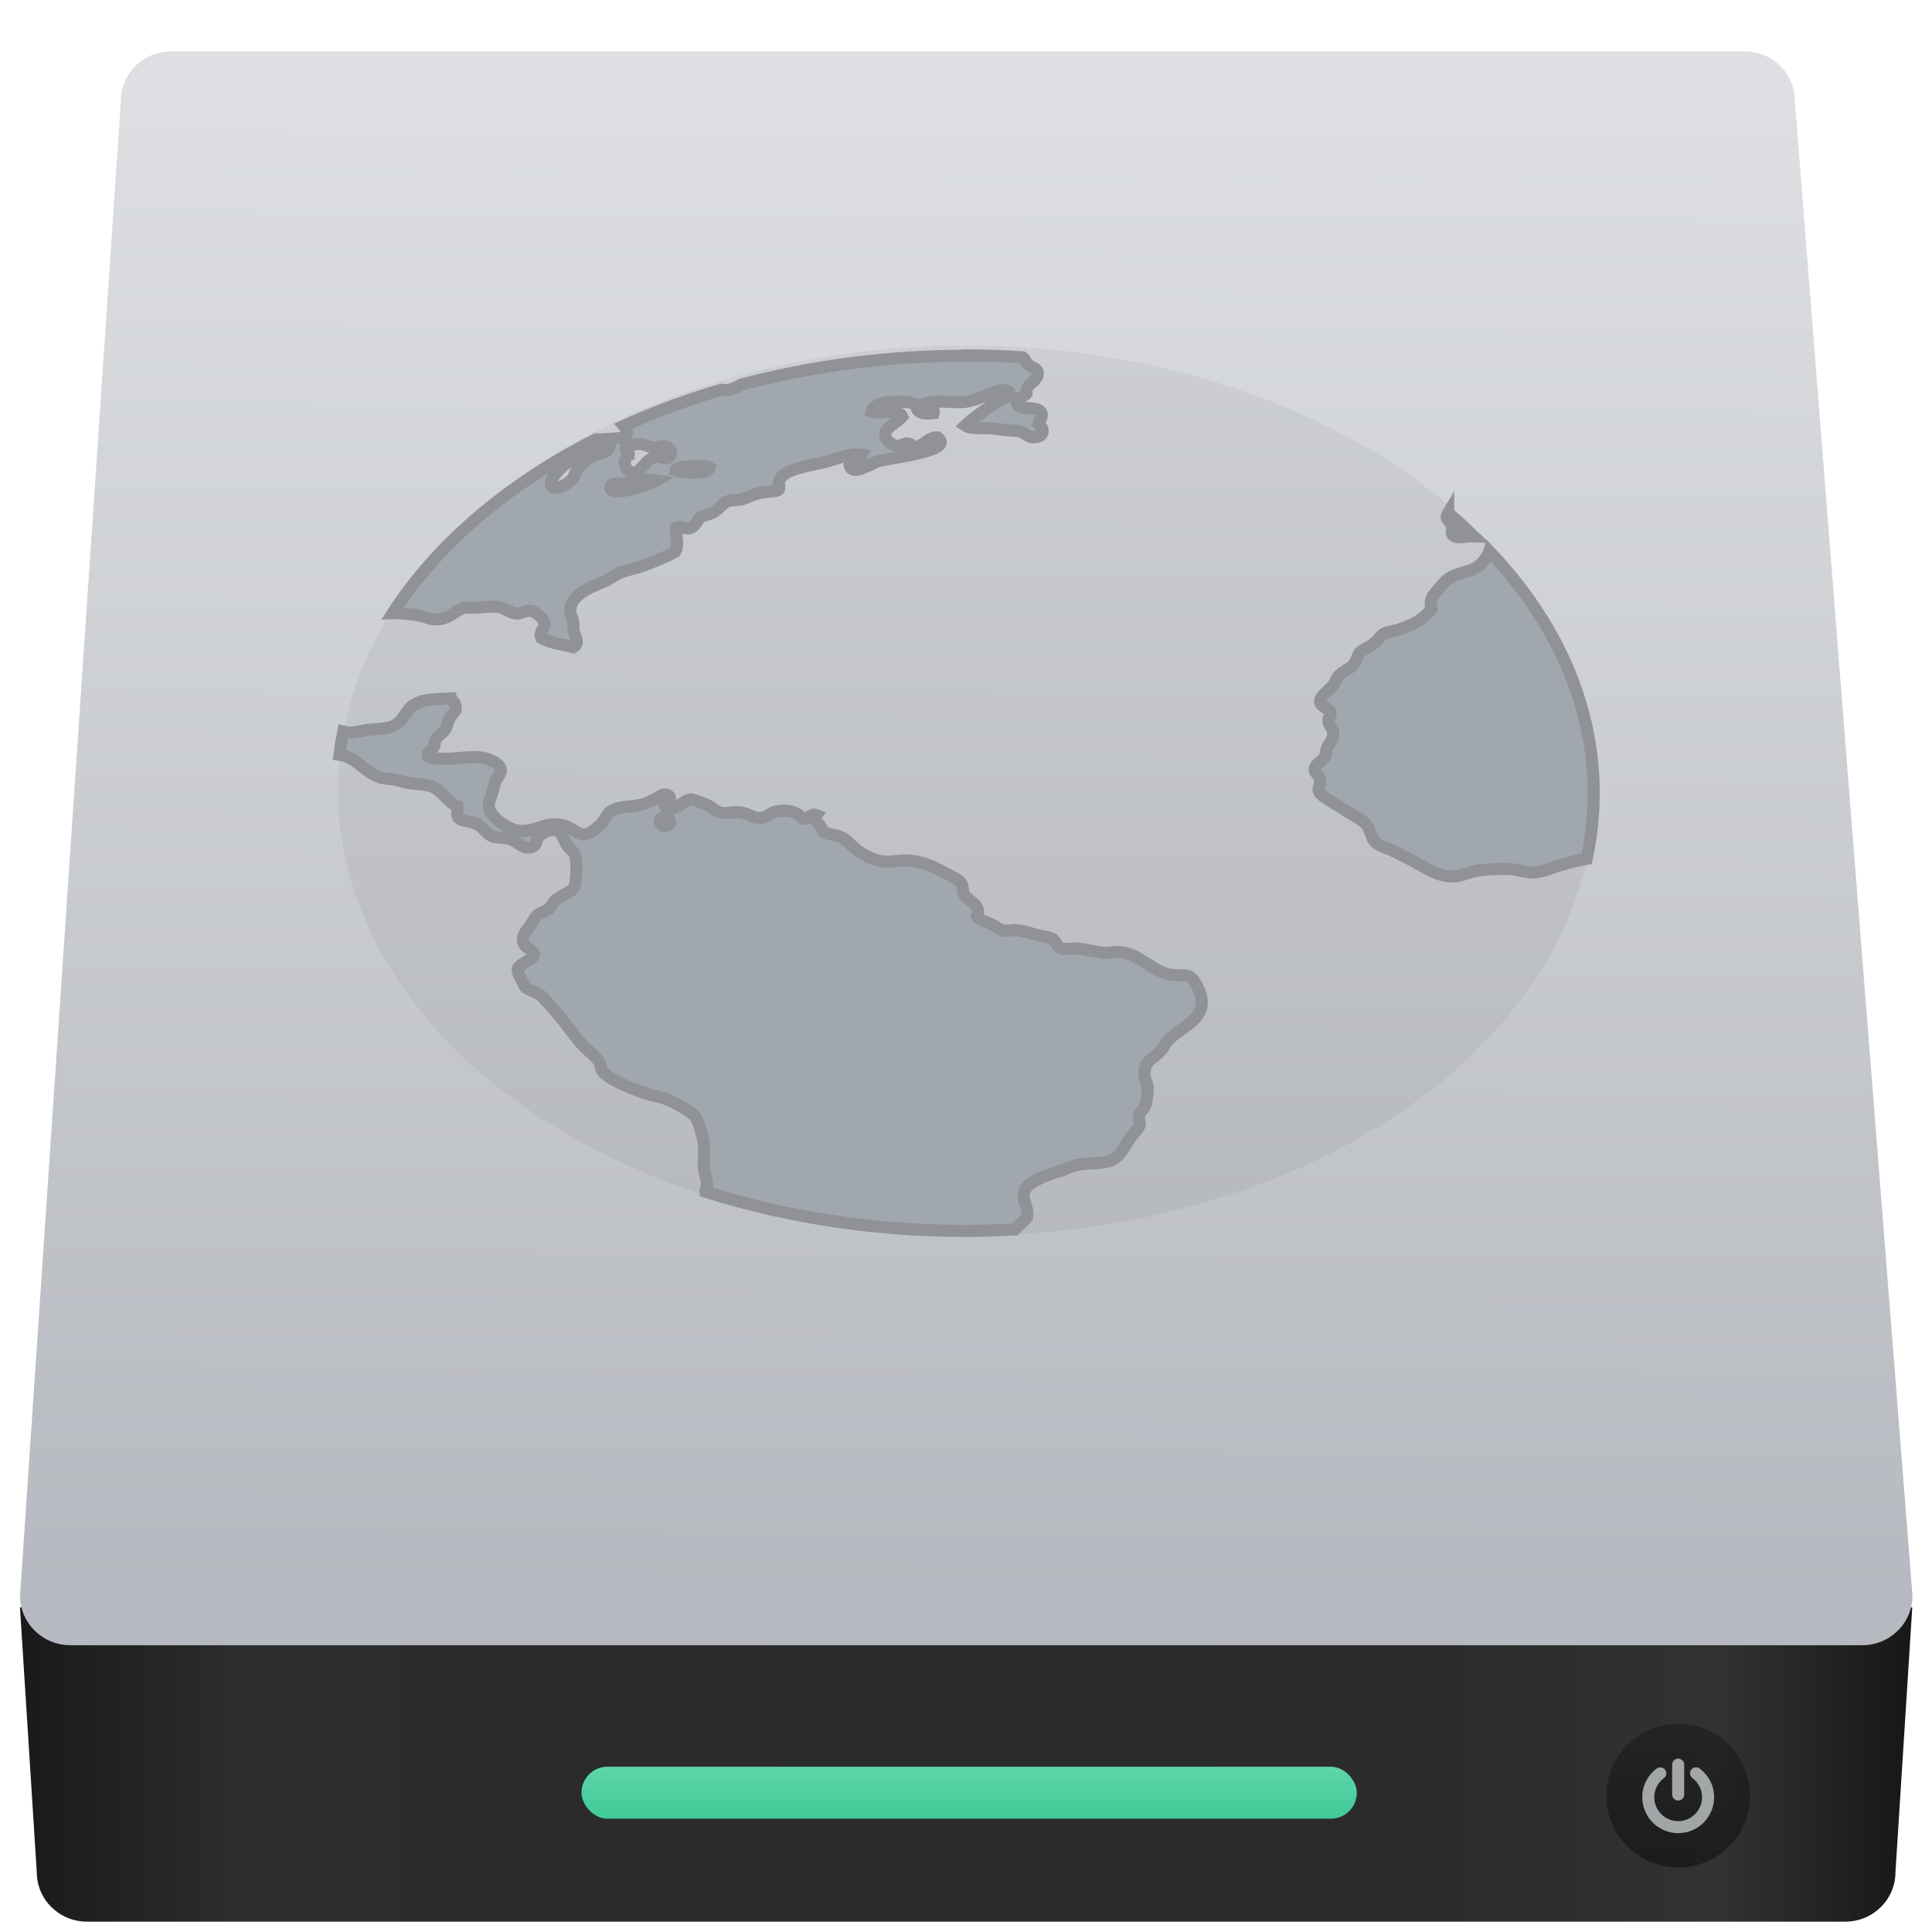 <svg width="48" height="48" version="1.1" xmlns="http://www.w3.org/2000/svg" xmlns:xlink="http://www.w3.org/1999/xlink">
 <defs>
  <linearGradient x2="47" y1="23.5" y2="23.5" gradientUnits="userSpaceOnUse">
   <stop stop-color="#a9a3d4" offset="0"/>
   <stop stop-color="#87baff" offset=".47"/>
   <stop stop-color="#89ec85" offset="1"/>
  </linearGradient>
  <linearGradient id="d" x1="10.094" x2="122.72" y1="107.36" y2="107.36" gradientTransform="matrix(.348 0 0 .342 -5.741 1006.2)" gradientUnits="userSpaceOnUse">
   <stop stop-color="#1a1a1a" offset="0"/>
   <stop stop-color="#2c2c2e" offset=".111"/>
   <stop stop-color="#2b2b2d" offset=".29"/>
   <stop stop-color="#2a2b2d" offset=".512"/>
   <stop stop-color="#2b2b2d" offset=".752"/>
   <stop stop-color="#323232" offset=".897"/>
   <stop stop-color="#171717" offset="1"/>
  </linearGradient>
  <linearGradient id="a" x1="449.43" x2="449.55" y1="540.75" y2="518.41" gradientTransform="matrix(1.4 0 0 1.4 -612.37 282.29)" gradientUnits="userSpaceOnUse">
   <stop stop-color="#b6b9bf" offset="0"/>
   <stop stop-color="#dddfe2" offset="1"/>
  </linearGradient>
  <linearGradient id="c" x1="451.02" x2="451.02" y1="544.15" y2="543.09" gradientTransform="matrix(.707 0 0 1.4 -300.97 282.36)" gradientUnits="userSpaceOnUse">
   <stop stop-color="#3ec896" offset="0"/>
   <stop stop-color="#66d9af" offset="1"/>
  </linearGradient>
  <linearGradient id="b" x1="467.17" x2="467.17" y1="546.85" y2="544.72" gradientTransform="matrix(1.4 0 0 1.4 -621.72 279.48)" gradientUnits="userSpaceOnUse">
   <stop stop-color="#040404" offset="0"/>
   <stop stop-color="#121212" stop-opacity=".908" offset="1"/>
  </linearGradient>
 </defs>
 <g transform="translate(-384.57 -499.8)">
  <g transform="translate(392.24 -502.52)">
   <g transform="matrix(1.139 0 0 1.139 -3.456 -142.8)" stroke-width="1.317">
    <g transform="matrix(1.054 0 0 1.054 -.913 -55.412)">
     <g transform="matrix(.833 0 0 .833 -408.28 587.9)">
      <g transform="matrix(1.113 0 0 1.113 -46.055 -58.718)">
       <g transform="matrix(.84 0 0 .84 94.723 341.97)"></g>
      </g>
     </g>
     <g>
      <path d="m-2.231 1039.7 0.348 5.481c0 0.568 0.465 1.026 1.043 1.026h36.38c0.578 0 1.043-0.458 1.043-1.026l0.348-5.481z" fill="url(#d)"/>
      <path d="m0.901 1007.5h32.557c0.578 0 1.043 0.458 1.043 1.026l2.434 30.934c0 0.568-0.465 1.026-1.043 1.026h-37.078c-0.578 0-1.043-0.458-1.043-1.026l2.086-30.934c0-0.568 0.465-1.026 1.043-1.026z" fill="url(#a)"/>
      <rect x="9.39" y="1043" width="16.046" height="1.076" ry=".538" fill="url(#c)"/>
      <ellipse cx="32.089" cy="1043.6" rx="1.486" ry="1.486" fill="url(#b)" opacity=".452"/>
      <path d="m32.086 1043.7c0.034 0 0.063-0.012 0.087-0.037 0.025-0.024 0.037-0.054 0.037-0.087v-0.619c0-0.034-0.012-0.062-0.037-0.087-0.024-0.024-0.053-0.037-0.087-0.037-0.034 0-0.063 0.012-0.087 0.037-0.025 0.024-0.037 0.053-0.037 0.087v0.619c0 0.033 0.012 0.063 0.037 0.087s0.054 0.037 0.087 0.037z" fill="#e3e8ea" opacity=".668" stroke="#909296" stroke-width=".002"/>
      <path d="m32.75 1043.3c-0.052-0.104-0.125-0.191-0.219-0.261-0.027-0.021-0.058-0.029-0.092-0.024-0.034 0-0.061 0.021-0.081 0.048-0.021 0.027-0.029 0.058-0.024 0.091 0.005 0.034 0.021 0.061 0.048 0.082 0.063 0.048 0.112 0.106 0.147 0.175 0.035 0.069 0.052 0.142 0.052 0.221 0 0.067-0.013 0.131-0.039 0.192-0.026 0.061-0.061 0.114-0.106 0.158-0.044 0.044-0.097 0.08-0.158 0.106-0.061 0.026-0.125 0.039-0.192 0.039-0.067 0-0.131-0.013-0.192-0.039-0.061-0.026-0.114-0.061-0.158-0.106-0.044-0.044-0.08-0.097-0.106-0.158-0.026-0.061-0.039-0.125-0.039-0.192 0-0.078 0.017-0.151 0.052-0.221 0.035-0.069 0.083-0.127 0.147-0.175 0.027-0.021 0.043-0.048 0.048-0.082 0.005-0.034-0.003-0.064-0.024-0.091-0.02-0.028-0.047-0.044-0.081-0.048-0.034 0-0.065 0-0.092 0.024-0.094 0.07-0.167 0.157-0.219 0.261-0.052 0.104-0.078 0.214-0.078 0.332 0 0.101 0.02 0.197 0.059 0.288 0.039 0.092 0.092 0.171 0.159 0.237 0.066 0.066 0.145 0.119 0.237 0.159 0.092 0.039 0.188 0.059 0.288 0.059s0.197-0.02 0.288-0.059c0.092-0.039 0.171-0.092 0.237-0.159 0.066-0.066 0.119-0.145 0.159-0.237 0.039-0.092 0.059-0.188 0.059-0.288 0-0.117-0.026-0.228-0.078-0.332z" fill="#e3e8ea" opacity=".668" stroke="#909296" stroke-width=".002"/>
      <ellipse cx="17.353" cy="1022.8" rx="13.002" ry="9.211" opacity=".05"/>
      <path d="m17.333 1013.8c-1.64 0-3.201 0.218-4.644 0.6-0.105 0.067-0.241 0.119-0.349 0.112-0.015 0-0.029-0.01-0.045-0.011-0.711 0.207-1.386 0.461-2.026 0.749 0.083 0.094 0.108 0.199-0.063 0.249-0.029 0.01-0.391 0.034-0.517 0.032-1.819 0.92-3.279 2.158-4.211 3.603 0.015 0 0.028-0.01 0.044-0.01 0.142 0 0.345 0.027 0.481 0.047 0.125 0.018 0.227 0.077 0.335 0.082 0.308 0.016 0.382-0.151 0.634-0.244 0.26 0.025 0.432-0.031 0.667-0.013 0.16 0.013 0.275 0.131 0.4 0.138 0.105 0.01 0.197-0.069 0.298-0.057 0.099 0.011 0.268 0.16 0.284 0.244 0.021 0.104-0.11 0.198-0.067 0.313 0.157 0.111 0.442 0.134 0.667 0.198 0.146-0.084 0.02-0.239 0-0.361-0.003-0.054 0.01-0.101 0-0.15-0.013-0.084-0.065-0.16-0.065-0.232-0.003-0.33 0.383-0.485 0.701-0.615 0.138-0.057 0.246-0.157 0.366-0.198 0.169-0.059 0.295-0.073 0.434-0.127 0.253-0.099 0.469-0.178 0.667-0.29 0.091-0.15 0.009-0.351 0.017-0.499 0.091-0.039 0.17 0.017 0.267 0.011 0.152-0.022 0.165-0.172 0.251-0.232 0.05-0.034 0.188-0.059 0.25-0.093 0.152-0.083 0.201-0.208 0.334-0.244 0.048-0.013 0.157-0.01 0.232-0.024 0.099-0.018 0.239-0.099 0.4-0.138 0.105-0.025 0.345-0.03 0.385-0.058 0.049-0.035-7.16e-4 -0.133 0.017-0.186 0.081-0.262 0.648-0.318 0.983-0.406 0.235-0.062 0.476-0.175 0.734-0.141-0.051 0.125-0.291 0.08-0.25 0.232 0.056 0.21 0.46-0.06 0.566-0.091 0.203-0.059 0.552-0.096 0.819-0.164 0.234-0.059 0.654-0.15 0.433-0.337-0.184-0.01-0.273 0.15-0.433 0.198-0.111 0.013-0.089-0.064-0.184-0.071-0.09-0.01-0.14 0.057-0.232 0.046-0.092-0.01-0.221-0.111-0.235-0.186-0.036-0.194 0.235-0.274 0.351-0.418-0.077-0.175-0.425-0.036-0.635-0.104 0.021-0.104 0.175-0.176 0.35-0.196 0.144-0.017 0.466-0.01 0.551 0.045 0.05 0.03 0.004 0.102 0.084 0.151 0.085 0.054 0.19 0.048 0.3 0.035 0.039-0.132-0.247-0.099-0.216-0.187 0.225-0.103 0.592-0.019 0.867-0.047 0.159-0.016 0.325-0.094 0.466-0.149 0.134-0.053 0.308-0.145 0.45-0.058 0.038 0.095-0.124 0.126-0.199 0.173-0.255 0.158-0.518 0.339-0.716 0.523 0.122 0.083 0.343 0.041 0.549 0.058 0.081 0.01 0.182 0.024 0.267 0.034 0.1 0.013 0.205 0.01 0.283 0.022 0.14 0.024 0.178 0.128 0.316 0.128 0.228-3e-4 0.231-0.172 0.102-0.279 0.041-0.11 0.105-0.166 0.05-0.243-0.103-0.143-0.48-0.01-0.499-0.186-0.012-0.116 0.139-0.111 0.199-0.197-0.027-0.224 0.263-0.24 0.232-0.44-0.013-0.084-0.115-0.085-0.199-0.164-0.043-0.038-0.064-0.113-0.113-0.146-0.389-0.024-0.783-0.039-1.181-0.039zm-6.711 1.827h0.002c0.078 0.01 0.171 0.066 0.265 0.071 0.089 0 0.162-0.034 0.217-0.024 0.139 0.025 0.198 0.172 0.067 0.244-0.109 0.01-0.151-0.034-0.234-0.023-0.226 0.027-0.313 0.336-0.483 0.325-0.16-0.01-0.246-0.28-0.084-0.361 0.01-0.07-0.074-0.082-0.068-0.151 0.048-0.043 0.185-0.089 0.318-0.081zm-0.751 0.036c0.046 0 0.081 0.01 0.099 0.022-0.022 0.124-0.161 0.116-0.298 0.173-0.237 0.1-0.374 0.251-0.45 0.464-0.022 0.062-0.255 0.226-0.368 0.21-0.264-0.038 0.073-0.378 0.133-0.43 0.067-0.058 0.156-0.107 0.235-0.173 0.076-0.064 0.126-0.15 0.199-0.186 0.081-0.038 0.31-0.085 0.45-0.081zm1.974 0.417c0.085 0 0.161 0.011 0.196 0.034-0.054 0.153-0.529 0.113-0.702 0.057 0.01-0.057 0.141-0.074 0.25-0.081 0.077 0 0.172-0.013 0.257-0.01zm-1.079 0.283c0.056 0 0.113 0.01 0.173 0.019-0.153 0.089-0.319 0.14-0.583 0.198-0.127 0.028-0.346 0.062-0.367-0.036-0.026-0.121 0.185-0.093 0.301-0.103 0.146-0.014 0.306-0.073 0.476-0.077zm16.561 0.688c-0.02 0.033-0.034 0.066-0.032 0.097 0.01 0.056 0.098 0.11 0.118 0.186 0.01 0.041-0.027 0.127 0 0.164 0.08 0.108 0.29 0.031 0.441 0.037-0.171-0.164-0.341-0.328-0.527-0.483zm0.852 0.798c-0.024 0.08-0.102 0.184-0.165 0.251-0.145 0.154-0.343 0.161-0.551 0.243-0.174 0.069-0.249 0.183-0.351 0.302-0.11 0.129-0.179 0.207-0.133 0.394-0.149 0.206-0.375 0.332-0.683 0.43-0.091 0.029-0.216 0.039-0.3 0.081-0.066 0.034-0.105 0.123-0.199 0.197-0.117 0.091-0.24 0.129-0.301 0.198-0.048 0.054-0.064 0.16-0.117 0.232-0.071 0.098-0.223 0.145-0.316 0.244-0.043 0.046-0.071 0.138-0.118 0.198-0.106 0.134-0.286 0.23-0.267 0.347 0.02 0.114 0.205 0.134 0.217 0.233 0.003 0.056-0.053 0.09-0.05 0.151 0.003 0.089 0.089 0.152 0.099 0.22 0.025 0.172-0.084 0.241-0.131 0.359-0.022 0.056-0.012 0.12-0.034 0.164-0.042 0.086-0.214 0.164-0.217 0.266-0.002 0.073 0.107 0.131 0.116 0.233 0.003 0.07-0.05 0.145-0.031 0.209 0.035 0.126 0.359 0.273 0.5 0.371 0.189 0.131 0.436 0.233 0.517 0.371 0.068 0.117 0.068 0.27 0.199 0.359 0.097 0.065 0.259 0.106 0.384 0.174 0.116 0.064 0.243 0.118 0.367 0.186 0.203 0.111 0.51 0.331 0.833 0.314 0.169-0.01 0.342-0.105 0.533-0.128 0.197-0.024 0.453-0.037 0.651-0.022 0.152 0.011 0.309 0.074 0.467 0.069 0.167-0.01 0.359-0.093 0.549-0.151 0.153-0.046 0.34-0.098 0.546-0.135 0.094-0.442 0.145-0.894 0.145-1.355 0-1.854-0.796-3.573-2.159-5.005zm-21.509 3.043c-0.277 0.011-0.458 0.02-0.616 0.069-0.361 0.114-0.291 0.454-0.652 0.534-0.125 0.028-0.296 0.029-0.433 0.047-0.119 0.015-0.263 0.06-0.385 0.058-0.034-3e-4 -0.082-0.018-0.124-0.027-0.032 0.159-0.058 0.32-0.079 0.482 0.343 0.045 0.52 0.362 0.823 0.467 0.083 0.029 0.192 0.03 0.298 0.047 0.086 0.014 0.152 0.038 0.235 0.058 0.176 0.041 0.392 0.037 0.533 0.081 0.213 0.066 0.368 0.344 0.551 0.418 0.01 0.075-0.021 0.176 0.017 0.232 0.086 0.082 0.208 0.064 0.35 0.117 0.17 0.064 0.222 0.229 0.384 0.28 0.056 0.017 0.195 0.015 0.283 0.034 0.221 0.046 0.293 0.225 0.483 0.186 0.124-0.025 0.114-0.115 0.135-0.197 0.082-0.062 0.172-0.16 0.3-0.162 0.207-0.01 0.226 0.149 0.301 0.289 0.043 0.079 0.154 0.148 0.183 0.232 0.052 0.144 0.026 0.576-0.018 0.662-0.052 0.106-0.258 0.151-0.385 0.268-0.06 0.055-0.088 0.136-0.133 0.174-0.082 0.069-0.203 0.087-0.264 0.151-0.034 0.036-0.068 0.113-0.102 0.162-0.1 0.148-0.234 0.252-0.15 0.43 0.035 0.073 0.199 0.122 0.199 0.208 4.685e-4 0.101-0.309 0.192-0.333 0.302-0.018 0.082 0.096 0.23 0.133 0.337 0.028 0.081 0.248 0.132 0.316 0.186 0.117 0.091 0.211 0.221 0.317 0.336 0.211 0.226 0.377 0.502 0.583 0.721 0.109 0.115 0.262 0.218 0.334 0.337 0.037 0.06 0.032 0.132 0.066 0.186 0.119 0.187 0.645 0.383 0.917 0.476 0.127 0.043 0.268 0.058 0.385 0.103 0.177 0.069 0.527 0.253 0.616 0.361 0.08 0.097 0.129 0.333 0.168 0.487 0.052 0.204 5.97e-4 0.36 0.017 0.581 0.01 0.119 0.065 0.239 0.067 0.359 6.51e-4 0.042-0.032 0.073-0.034 0.116-9.7e-5 0.01 0.004 0.015 0.004 0.022 1.638 0.516 3.453 0.81 5.373 0.81 0.347 0 0.69-0.013 1.03-0.032 0.015-0.017 0.029-0.036 0.047-0.053 0.078-0.072 0.148-0.134 0.199-0.197 0.049-0.212-0.121-0.36-0.05-0.546 0.08-0.208 0.494-0.336 0.784-0.43 0.1-0.032 0.202-0.085 0.283-0.104 0.201-0.048 0.451-0.022 0.635-0.069 0.312-0.08 0.345-0.313 0.499-0.511 0.073-0.094 0.169-0.188 0.183-0.255 0.012-0.06-0.032-0.117-0.018-0.188 0.015-0.07 0.105-0.131 0.133-0.208 0.036-0.101 0.052-0.248 0.052-0.36 0-0.092-0.062-0.173-0.067-0.256-0.022-0.301 0.156-0.335 0.316-0.499 0.08-0.081 0.11-0.174 0.166-0.233 0.269-0.279 0.735-0.414 0.701-0.836-0.01-0.14-0.137-0.455-0.284-0.499-0.084-0.025-0.278 0-0.4-0.034-0.394-0.102-0.625-0.443-1.034-0.464-0.087-0.01-0.167 0.025-0.265 0.024-0.162-0.01-0.405-0.079-0.584-0.093-0.114-0.01-0.266 0.024-0.334 0-0.104-0.036-0.115-0.169-0.199-0.209-0.067-0.033-0.198-0.043-0.3-0.071-0.164-0.043-0.294-0.095-0.484-0.104-0.058 0-0.131 0.02-0.199 0.013-0.105-0.013-0.188-0.099-0.284-0.14-0.121-0.052-0.233-0.076-0.283-0.149 0.109-0.25-0.193-0.32-0.267-0.464-0.035-0.068-0.019-0.149-0.05-0.21-0.044-0.087-0.166-0.137-0.301-0.209-0.241-0.129-0.455-0.251-0.8-0.28-0.152-0.013-0.302 0.032-0.485 0.024-0.194-0.01-0.438-0.127-0.583-0.242-0.141-0.113-0.21-0.214-0.333-0.268-0.116-0.053-0.271-0.051-0.351-0.103-0.035-0.023-0.029-0.062-0.067-0.117-0.058-0.084-0.157-0.131-0.084-0.233-0.133-0.048-0.137 0.088-0.282 0.071-0.13-0.128-0.239-0.189-0.533-0.151-0.135 0.018-0.21 0.136-0.367 0.139-0.129 0.01-0.23-0.1-0.4-0.117-0.128-0.013-0.274 0.024-0.366 0.012-0.142-0.02-0.186-0.102-0.316-0.162-0.095-0.043-0.281-0.118-0.334-0.117-0.168 0.01-0.287 0.248-0.518 0.163-0.112-0.099 0.183-0.151 0.05-0.244-0.101-0.07-0.186 0.032-0.267 0.071-0.093 0.044-0.18 0.089-0.282 0.115-0.229 0.059-0.372 0.029-0.551 0.093-0.166 0.06-0.173 0.16-0.267 0.279-0.077 0.097-0.252 0.239-0.367 0.245-0.14 0.01-0.273-0.136-0.4-0.174-0.382-0.115-0.567 0.102-0.884 0.105-0.294 0.01-0.715-0.331-0.7-0.523 0.003-0.117 0.097-0.296 0.117-0.441 0.018-0.116 0.131-0.185 0.133-0.291 0.003-0.141-0.269-0.249-0.4-0.266-0.311-0.04-0.744 0.087-1.101-0.013-0.068-0.079 0.08-0.133 0.118-0.21 0.022-0.043 0.009-0.102 0.032-0.149 0.039-0.074 0.151-0.131 0.201-0.21 0.037-0.059 0.047-0.146 0.084-0.22 0.044-0.084 0.124-0.139 0.133-0.198 0.012-0.078-0.03-0.169-0.118-0.22zm4.458 2.457c0.113 0.01 0.127 0.17 0.011 0.183-0.125 0.013-0.188-0.136-0.067-0.175 0.021-0.01 0.04-0.01 0.056-0.01z" fill="#a1a7ae" stroke="#909296" stroke-width=".25"/>
     </g>
    </g>
   </g>
  </g>
 </g>
</svg>
